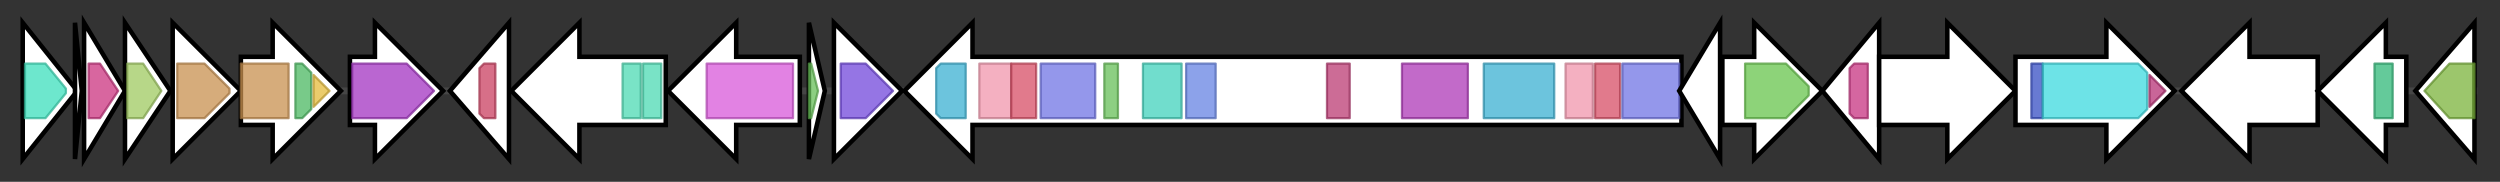 <svg version="1.1" baseProfile="full" xmlns="http://www.w3.org/2000/svg" width="1100.233" height="80">
	<rect width="100%" height="100%" fill="#333333" stroke="none"/>
	<g>
		<line x1="10" y1="40.0" x2="1090.233" y2="40.0" style="stroke:rgb(70,70,70); stroke-width:3 "/>
		<g>
			<title> (ctg1268_1)</title>
			<polygon class=" (ctg1268_1)" points="10,10 34,40 10,70" fill="rgb(255,255,255)" fill-opacity="1.0" stroke="rgb(0,0,0)" stroke-width="2"  />
			<g>
				<title>HAD_2 (PF13419)
"Haloacid dehalogenase-like hydrolase"</title>
				<polygon class="PF13419" points="11,28 20,28 29,39 29,41 20,52 11,52" stroke-linejoin="round" width="18" height="24" fill="rgb(60,223,188)" stroke="rgb(48,178,150)" stroke-width="1" opacity="0.75" />
			</g>
		</g>
		<g>
			<title> (ctg1268_2)</title>
			<polygon class=" (ctg1268_2)" points="33,10 36,40 33,70" fill="rgb(255,255,255)" fill-opacity="1.0" stroke="rgb(0,0,0)" stroke-width="2"  />
		</g>
		<g>
			<title> (ctg1268_3)</title>
			<polygon class=" (ctg1268_3)" points="37,10 55,40 37,70" fill="rgb(255,255,255)" fill-opacity="1.0" stroke="rgb(0,0,0)" stroke-width="2"  />
			<g>
				<title>IGPD (PF00475)
"Imidazoleglycerol-phosphate dehydratase"</title>
				<polygon class="PF00475" points="39,28 44,28 52,40 44,52 39,52" stroke-linejoin="round" width="14" height="24" fill="rgb(202,51,127)" stroke="rgb(161,40,101)" stroke-width="1" opacity="0.75" />
			</g>
		</g>
		<g>
			<title> (ctg1268_4)</title>
			<polygon class=" (ctg1268_4)" points="55,10 75,40 55,70" fill="rgb(255,255,255)" fill-opacity="1.0" stroke="rgb(0,0,0)" stroke-width="2"  />
			<g>
				<title>GATase (PF00117)
"Glutamine amidotransferase class-I"</title>
				<polygon class="PF00117" points="56,28 63,28 71,40 63,52 56,52" stroke-linejoin="round" width="19" height="24" fill="rgb(159,201,96)" stroke="rgb(127,160,76)" stroke-width="1" opacity="0.75" />
			</g>
		</g>
		<g>
			<title> (ctg1268_5)</title>
			<polygon class=" (ctg1268_5)" points="76,25 76,25 76,10 106,40 76,70 76,55 76,55" fill="rgb(255,255,255)" fill-opacity="1.0" stroke="rgb(0,0,0)" stroke-width="2"  />
			<g>
				<title>His_biosynth (PF00977)
"Histidine biosynthesis protein"</title>
				<polygon class="PF00977" points="78,28 90,28 101,39 101,41 90,52 78,52" stroke-linejoin="round" width="23" height="24" fill="rgb(200,144,79)" stroke="rgb(160,115,63)" stroke-width="1" opacity="0.75" />
			</g>
		</g>
		<g>
			<title> (ctg1268_6)</title>
			<polygon class=" (ctg1268_6)" points="106,25 120,25 120,10 150,40 120,70 120,55 106,55" fill="rgb(255,255,255)" fill-opacity="1.0" stroke="rgb(0,0,0)" stroke-width="2"  />
			<g>
				<title>His_biosynth (PF00977)
"Histidine biosynthesis protein"</title>
				<rect class="PF00977" x="106" y="28" stroke-linejoin="round" width="21" height="24" fill="rgb(200,144,79)" stroke="rgb(160,115,63)" stroke-width="1" opacity="0.75" />
			</g>
			<g>
				<title>PRA-CH (PF01502)
"Phosphoribosyl-AMP cyclohydrolase"</title>
				<polygon class="PF01502" points="130,28 133,28 137,32 137,48 133,52 130,52" stroke-linejoin="round" width="7" height="24" fill="rgb(75,184,98)" stroke="rgb(60,147,78)" stroke-width="1" opacity="0.75" />
			</g>
			<g>
				<title>PRA-PH (PF01503)
"Phosphoribosyl-ATP pyrophosphohydrolase"</title>
				<polygon class="PF01503" points="138,33 145,40 138,47" stroke-linejoin="round" width="10" height="24" fill="rgb(228,187,59)" stroke="rgb(182,149,47)" stroke-width="1" opacity="0.75" />
			</g>
		</g>
		<g>
			<title> (ctg1268_7)</title>
			<polygon class=" (ctg1268_7)" points="154,25 165,25 165,10 195,40 165,70 165,55 154,55" fill="rgb(255,255,255)" fill-opacity="1.0" stroke="rgb(0,0,0)" stroke-width="2"  />
			<g>
				<title>Histidinol_dh (PF00815)
"Histidinol dehydrogenase"</title>
				<polygon class="PF00815" points="155,28 179,28 191,40 179,52 155,52" stroke-linejoin="round" width="40" height="24" fill="rgb(163,51,193)" stroke="rgb(130,40,154)" stroke-width="1" opacity="0.75" />
			</g>
		</g>
		<g>
			<title> (ctg1268_8)</title>
			<polygon class=" (ctg1268_8)" points="198,40 224,10 224,70" fill="rgb(255,255,255)" fill-opacity="1.0" stroke="rgb(0,0,0)" stroke-width="2"  />
			<g>
				<title>CarboxypepD_reg (PF13620)
"Carboxypeptidase regulatory-like domain"</title>
				<polygon class="PF13620" points="211,30 213,28 218,28 218,52 213,52 211,50" stroke-linejoin="round" width="7" height="24" fill="rgb(201,63,96)" stroke="rgb(160,50,76)" stroke-width="1" opacity="0.75" />
			</g>
		</g>
		<g>
			<title> (ctg1268_9)</title>
			<polygon class=" (ctg1268_9)" points="293,25 255,25 255,10 225,40 255,70 255,55 293,55" fill="rgb(255,255,255)" fill-opacity="1.0" stroke="rgb(0,0,0)" stroke-width="2"  />
			<g>
				<title>Big_2 (PF02368)
"Bacterial Ig-like domain (group 2)"</title>
				<rect class="PF02368" x="274" y="28" stroke-linejoin="round" width="8" height="24" fill="rgb(76,217,178)" stroke="rgb(60,173,142)" stroke-width="1" opacity="0.75" />
			</g>
			<g>
				<title>Big_2 (PF02368)
"Bacterial Ig-like domain (group 2)"</title>
				<rect class="PF02368" x="283" y="28" stroke-linejoin="round" width="8" height="24" fill="rgb(76,217,178)" stroke="rgb(60,173,142)" stroke-width="1" opacity="0.75" />
			</g>
		</g>
		<g>
			<title> (ctg1268_10)</title>
			<polygon class=" (ctg1268_10)" points="352,25 324,25 324,10 294,40 324,70 324,55 352,55" fill="rgb(255,255,255)" fill-opacity="1.0" stroke="rgb(0,0,0)" stroke-width="2"  />
			<g>
				<title>Xan_ur_permease (PF00860)
"Permease family"</title>
				<rect class="PF00860" x="311" y="28" stroke-linejoin="round" width="38" height="24" fill="rgb(216,88,217)" stroke="rgb(172,70,173)" stroke-width="1" opacity="0.75" />
			</g>
		</g>
		<g>
			<title> (ctg1268_11)</title>
			<polygon class=" (ctg1268_11)" points="356,10 363,40 356,70" fill="rgb(255,255,255)" fill-opacity="1.0" stroke="rgb(0,0,0)" stroke-width="2"  />
			<g>
				<title>PP-binding (PF00550)
"Phosphopantetheine attachment site"</title>
				<polygon class="PF00550" points="356,28 357,28 360,40 357,52 356,52" stroke-linejoin="round" width="6" height="24" fill="rgb(103,191,88)" stroke="rgb(82,152,70)" stroke-width="1" opacity="0.75" />
			</g>
		</g>
		<g>
			<title> (ctg1268_12)</title>
			<polygon class=" (ctg1268_12)" points="367,25 367,25 367,10 397,40 367,70 367,55 367,55" fill="rgb(255,255,255)" fill-opacity="1.0" stroke="rgb(0,0,0)" stroke-width="2"  />
			<g>
				<title>Abhydrolase_6 (PF12697)
"Alpha/beta hydrolase family"</title>
				<polygon class="PF12697" points="370,28 381,28 393,40 381,52 370,52" stroke-linejoin="round" width="25" height="24" fill="rgb(113,71,219)" stroke="rgb(90,56,175)" stroke-width="1" opacity="0.75" />
			</g>
		</g>
		<g>
			<title> (ctg1268_13)</title>
			<polygon class=" (ctg1268_13)" points="740,25 428,25 428,10 398,40 428,70 428,55 740,55" fill="rgb(255,255,255)" fill-opacity="1.0" stroke="rgb(0,0,0)" stroke-width="2"  />
			<g>
				<title>Acyl_transf_1 (PF00698)
"Acyl transferase domain"</title>
				<polygon class="PF00698" points="412,30 414,28 425,28 425,52 414,52 412,50" stroke-linejoin="round" width="13" height="24" fill="rgb(59,176,209)" stroke="rgb(47,140,167)" stroke-width="1" opacity="0.75" />
			</g>
			<g>
				<title>KAsynt_C_assoc (PF16197)
"Ketoacyl-synthetase C-terminal extension"</title>
				<rect class="PF16197" x="431" y="28" stroke-linejoin="round" width="14" height="24" fill="rgb(240,150,172)" stroke="rgb(192,120,137)" stroke-width="1" opacity="0.75" />
			</g>
			<g>
				<title>Ketoacyl-synt_C (PF02801)
"Beta-ketoacyl synthase, C-terminal domain"</title>
				<rect class="PF02801" x="445" y="28" stroke-linejoin="round" width="11" height="24" fill="rgb(215,78,102)" stroke="rgb(172,62,81)" stroke-width="1" opacity="0.75" />
			</g>
			<g>
				<title>ketoacyl-synt (PF00109)
"Beta-ketoacyl synthase, N-terminal domain"</title>
				<rect class="PF00109" x="458" y="28" stroke-linejoin="round" width="24" height="24" fill="rgb(112,116,228)" stroke="rgb(89,92,182)" stroke-width="1" opacity="0.75" />
			</g>
			<g>
				<title>PP-binding (PF00550)
"Phosphopantetheine attachment site"</title>
				<rect class="PF00550" x="486" y="28" stroke-linejoin="round" width="6" height="24" fill="rgb(103,191,88)" stroke="rgb(82,152,70)" stroke-width="1" opacity="0.75" />
			</g>
			<g>
				<title>KR (PF08659)
"KR domain"</title>
				<rect class="PF08659" x="503" y="28" stroke-linejoin="round" width="17" height="24" fill="rgb(66,209,188)" stroke="rgb(52,167,150)" stroke-width="1" opacity="0.75" />
			</g>
			<g>
				<title>ADH_zinc_N_2 (PF13602)
"Zinc-binding dehydrogenase"</title>
				<rect class="PF13602" x="522" y="28" stroke-linejoin="round" width="13" height="24" fill="rgb(101,131,226)" stroke="rgb(80,104,180)" stroke-width="1" opacity="0.75" />
			</g>
			<g>
				<title>Methyltransf_12 (PF08242)
"Methyltransferase domain"</title>
				<rect class="PF08242" x="584" y="28" stroke-linejoin="round" width="10" height="24" fill="rgb(187,59,115)" stroke="rgb(149,47,92)" stroke-width="1" opacity="0.75" />
			</g>
			<g>
				<title>PS-DH (PF14765)
"Polyketide synthase dehydratase"</title>
				<rect class="PF14765" x="617" y="28" stroke-linejoin="round" width="29" height="24" fill="rgb(173,56,182)" stroke="rgb(138,44,145)" stroke-width="1" opacity="0.75" />
			</g>
			<g>
				<title>Acyl_transf_1 (PF00698)
"Acyl transferase domain"</title>
				<rect class="PF00698" x="653" y="28" stroke-linejoin="round" width="31" height="24" fill="rgb(59,176,209)" stroke="rgb(47,140,167)" stroke-width="1" opacity="0.75" />
			</g>
			<g>
				<title>KAsynt_C_assoc (PF16197)
"Ketoacyl-synthetase C-terminal extension"</title>
				<rect class="PF16197" x="689" y="28" stroke-linejoin="round" width="12" height="24" fill="rgb(240,150,172)" stroke="rgb(192,120,137)" stroke-width="1" opacity="0.75" />
			</g>
			<g>
				<title>Ketoacyl-synt_C (PF02801)
"Beta-ketoacyl synthase, C-terminal domain"</title>
				<rect class="PF02801" x="702" y="28" stroke-linejoin="round" width="11" height="24" fill="rgb(215,78,102)" stroke="rgb(172,62,81)" stroke-width="1" opacity="0.75" />
			</g>
			<g>
				<title>ketoacyl-synt (PF00109)
"Beta-ketoacyl synthase, N-terminal domain"</title>
				<rect class="PF00109" x="714" y="28" stroke-linejoin="round" width="25" height="24" fill="rgb(112,116,228)" stroke="rgb(89,92,182)" stroke-width="1" opacity="0.75" />
			</g>
		</g>
		<g>
			<title> (ctg1268_14)</title>
			<polygon class=" (ctg1268_14)" points="739,40 757,10 757,70" fill="rgb(255,255,255)" fill-opacity="1.0" stroke="rgb(0,0,0)" stroke-width="2"  />
		</g>
		<g>
			<title> (ctg1268_15)</title>
			<polygon class=" (ctg1268_15)" points="758,25 772,25 772,10 802,40 772,70 772,55 758,55" fill="rgb(255,255,255)" fill-opacity="1.0" stroke="rgb(0,0,0)" stroke-width="2"  />
			<g>
				<title>ArsP_1 (PF03773)
"Predicted permease"</title>
				<polygon class="PF03773" points="768,28 786,28 796,38 796,42 786,52 768,52" stroke-linejoin="round" width="28" height="24" fill="rgb(103,196,76)" stroke="rgb(82,156,60)" stroke-width="1" opacity="0.75" />
			</g>
		</g>
		<g>
			<title> (ctg1268_16)</title>
			<polygon class=" (ctg1268_16)" points="802,40 827,10 827,70" fill="rgb(255,255,255)" fill-opacity="1.0" stroke="rgb(0,0,0)" stroke-width="2"  />
			<g>
				<title>CarbopepD_reg_2 (PF13715)
"CarboxypepD_reg-like domain"</title>
				<polygon class="PF13715" points="814,30 816,28 822,28 822,52 816,52 814,50" stroke-linejoin="round" width="8" height="24" fill="rgb(198,51,128)" stroke="rgb(158,40,102)" stroke-width="1" opacity="0.75" />
			</g>
		</g>
		<g>
			<title> (ctg1268_17)</title>
			<polygon class=" (ctg1268_17)" points="827,25 857,25 857,10 887,40 857,70 857,55 827,55" fill="rgb(255,255,255)" fill-opacity="1.0" stroke="rgb(0,0,0)" stroke-width="2"  />
		</g>
		<g>
			<title> (ctg1268_18)</title>
			<polygon class=" (ctg1268_18)" points="887,25 927,25 927,10 957,40 927,70 927,55 887,55" fill="rgb(255,255,255)" fill-opacity="1.0" stroke="rgb(0,0,0)" stroke-width="2"  />
			<g>
				<title>ACAS_N (PF16177)
"Acetyl-coenzyme A synthetase N-terminus"</title>
				<rect class="PF16177" x="894" y="28" stroke-linejoin="round" width="5" height="24" fill="rgb(54,78,195)" stroke="rgb(43,62,156)" stroke-width="1" opacity="0.75" />
			</g>
			<g>
				<title>AMP-binding (PF00501)
"AMP-binding enzyme"</title>
				<polygon class="PF00501" points="899,28 941,28 945,32 945,48 941,52 899,52" stroke-linejoin="round" width="46" height="24" fill="rgb(60,217,223)" stroke="rgb(48,173,178)" stroke-width="1" opacity="0.75" />
			</g>
			<g>
				<title>AMP-binding_C (PF13193)
"AMP-binding enzyme C-terminal domain"</title>
				<polygon class="PF13193" points="946,33 953,40 953,40 946,47" stroke-linejoin="round" width="7" height="24" fill="rgb(182,50,118)" stroke="rgb(145,39,94)" stroke-width="1" opacity="0.75" />
			</g>
		</g>
		<g>
			<title> (ctg1268_19)</title>
			<polygon class=" (ctg1268_19)" points="1020,25 990,25 990,10 960,40 990,70 990,55 1020,55" fill="rgb(255,255,255)" fill-opacity="1.0" stroke="rgb(0,0,0)" stroke-width="2"  />
		</g>
		<g>
			<title> (ctg1268_20)</title>
			<polygon class=" (ctg1268_20)" points="1059,25 1050,25 1050,10 1020,40 1050,70 1050,55 1059,55" fill="rgb(255,255,255)" fill-opacity="1.0" stroke="rgb(0,0,0)" stroke-width="2"  />
			<g>
				<title>Cytochrome_CBB3 (PF13442)
"Cytochrome C oxidase, cbb3-type, subunit III"</title>
				<rect class="PF13442" x="1045" y="28" stroke-linejoin="round" width="8" height="24" fill="rgb(49,184,120)" stroke="rgb(39,147,96)" stroke-width="1" opacity="0.75" />
			</g>
		</g>
		<g>
			<title> (ctg1268_21)</title>
			<polygon class=" (ctg1268_21)" points="1063,40 1089,10 1089,70" fill="rgb(255,255,255)" fill-opacity="1.0" stroke="rgb(0,0,0)" stroke-width="2"  />
			<g>
				<title>DAO (PF01266)
"FAD dependent oxidoreductase"</title>
				<polygon class="PF01266" points="1067,40 1078,28 1089,28 1089,52 1078,52" stroke-linejoin="round" width="26" height="24" fill="rgb(123,179,59)" stroke="rgb(98,143,47)" stroke-width="1" opacity="0.75" />
			</g>
		</g>
	</g>
</svg>
